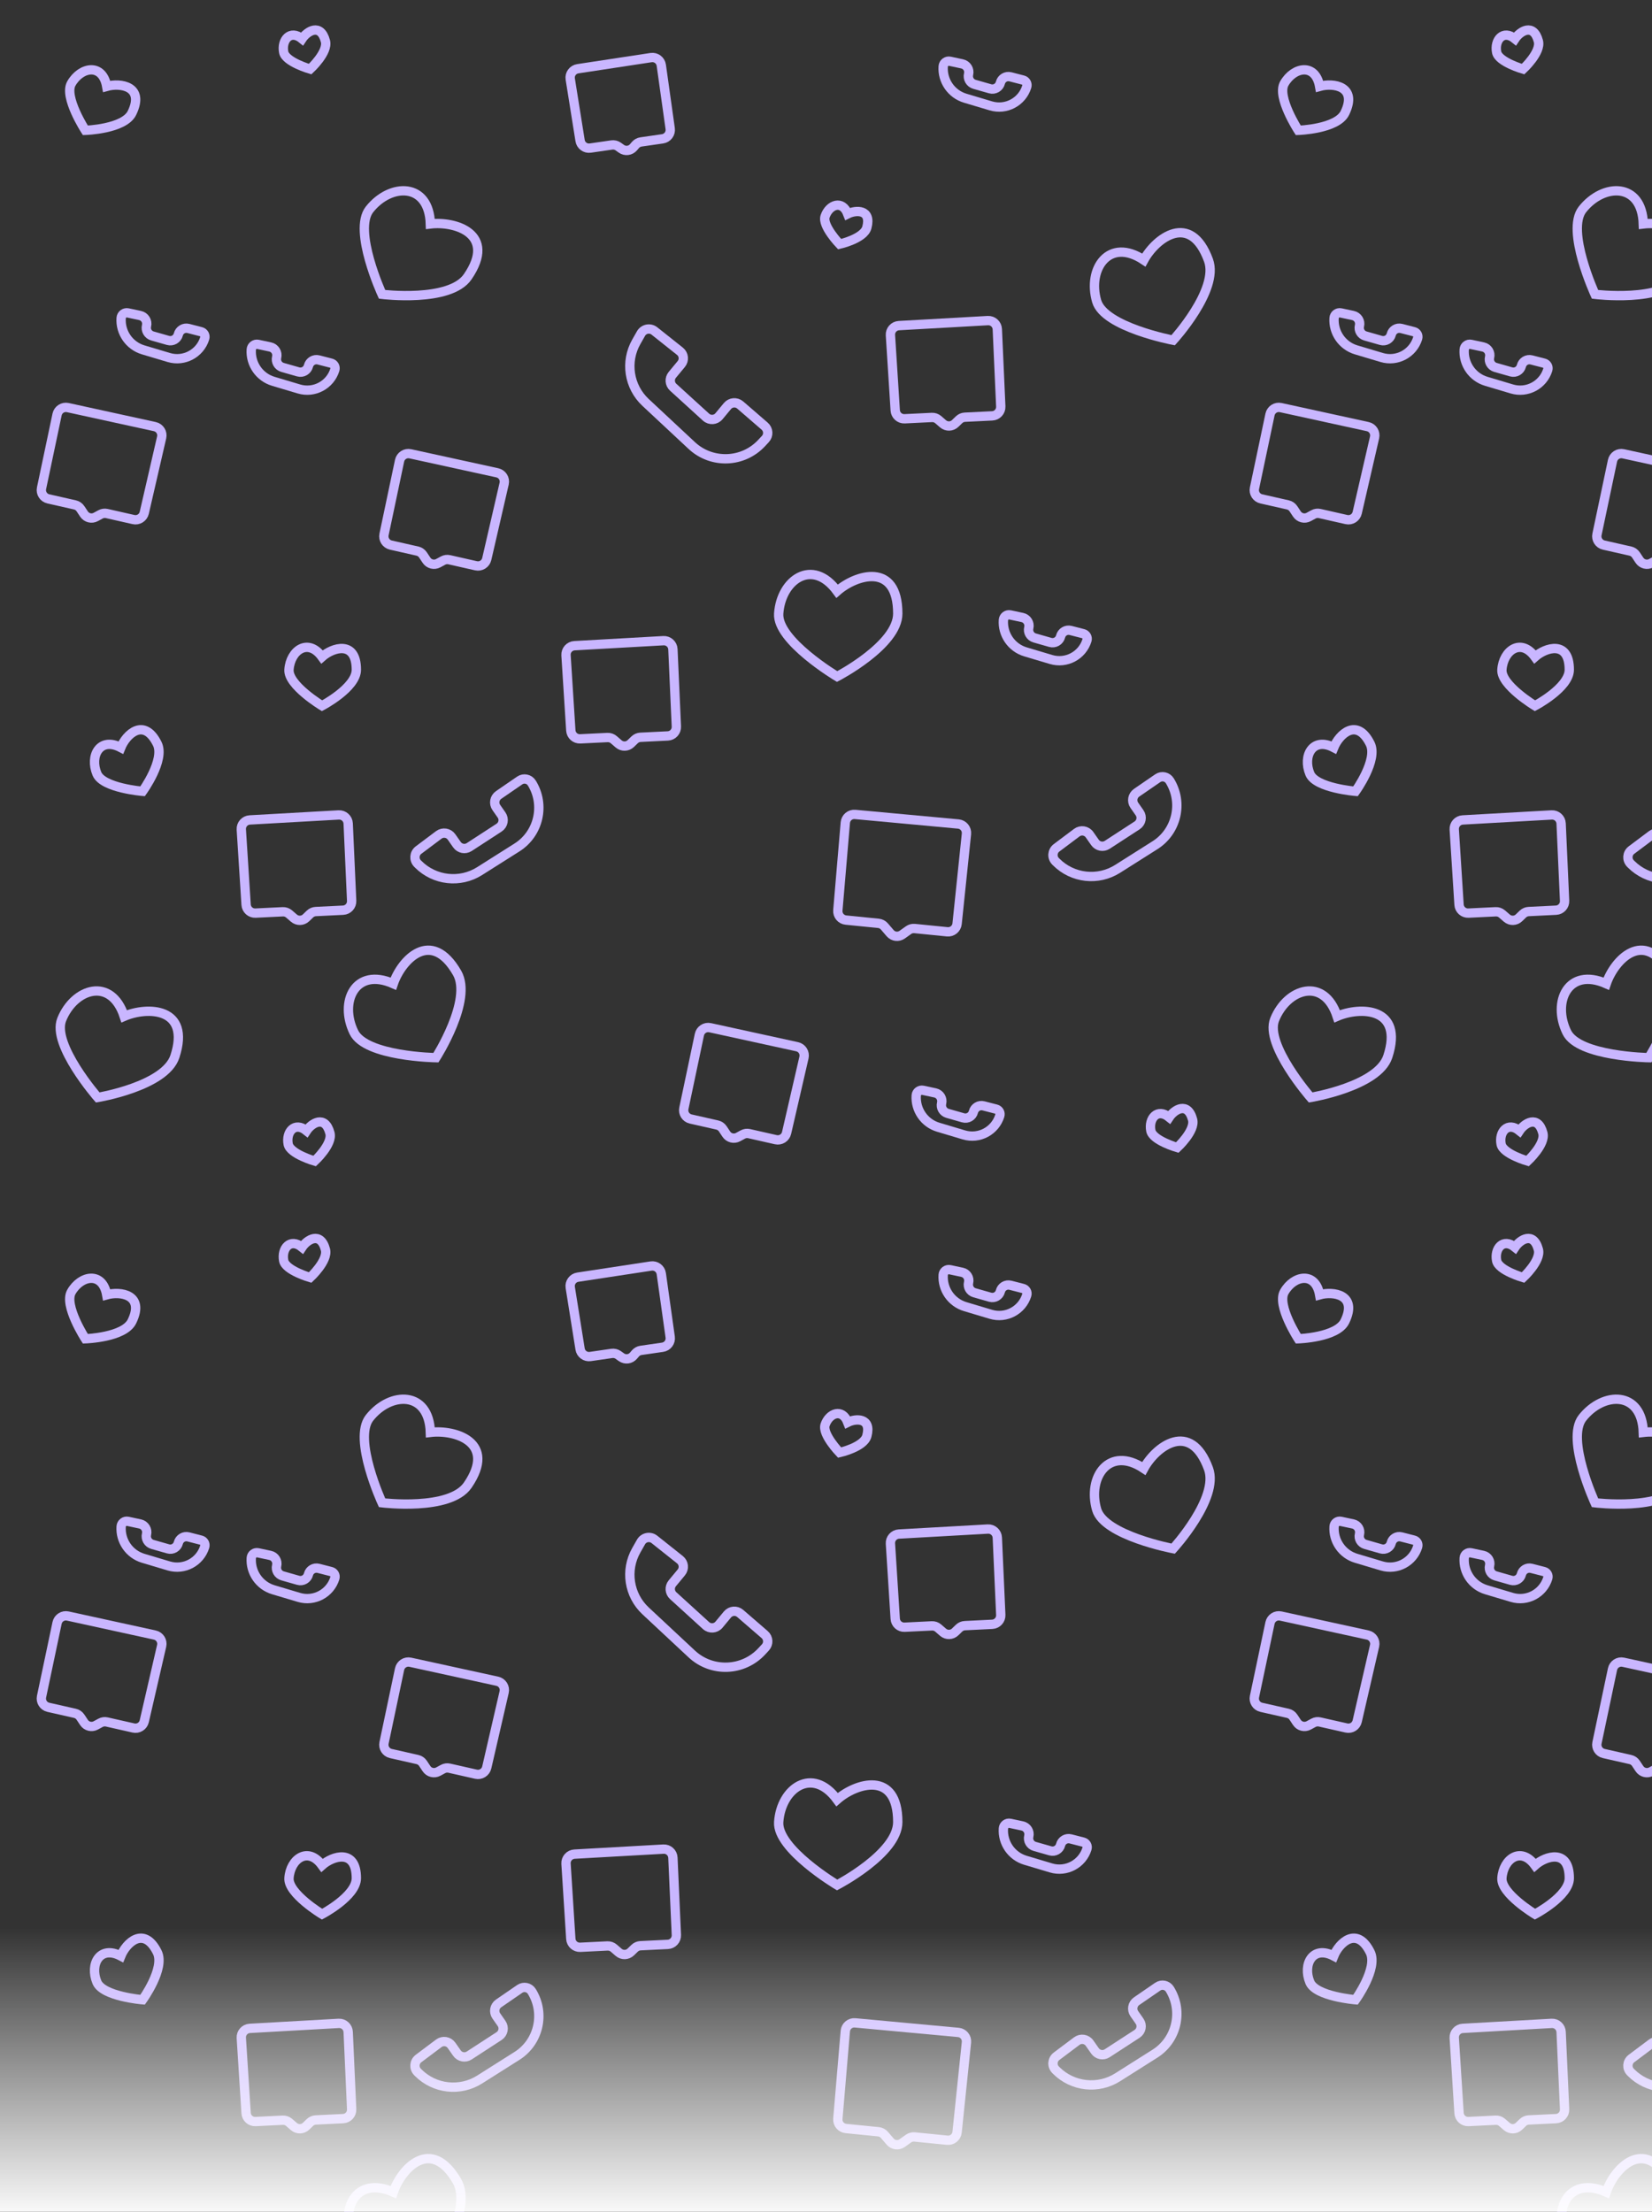 <svg width="375" height="502" viewBox="0 0 375 502" fill="none" xmlns="http://www.w3.org/2000/svg">
<rect x="0" y="0" width="375" height="502" fill="#333333" stroke="none"/>
<g clip-path="url(#clip0_4612_54418)">
<path d="M203.79 413.549C203.79 401.721 194.27 404.71 190.021 408.45C184.411 400.801 177.272 405.9 176.762 413.549C176.354 419.669 190.021 427.828 190.021 427.828C190.021 427.828 203.79 420.689 203.79 413.549Z" stroke="#C9B6FF" stroke-width="2.118"/>
<path d="M80.891 426.284C80.891 419.513 75.504 421.224 73.1 423.365C69.926 418.986 65.886 421.905 65.597 426.284C65.367 429.787 73.1 434.457 73.1 434.457C73.1 434.457 80.891 430.371 80.891 426.284Z" stroke="#C9B6FF" stroke-width="2.118"/>
<path d="M311.031 443.089C308.014 437.028 303.954 440.96 302.755 443.948C297.963 441.442 295.647 445.855 297.34 449.904C298.694 453.143 307.699 453.878 307.699 453.878C307.699 453.878 312.852 446.748 311.031 443.089Z" stroke="#C9B6FF" stroke-width="2.118"/>
<path d="M305.287 299.908C308.245 293.817 302.652 293.003 299.554 293.878C298.611 288.553 293.702 289.414 291.53 293.227C289.792 296.277 294.708 303.857 294.708 303.857C294.708 303.857 303.502 303.584 305.287 299.908Z" stroke="#C9B6FF" stroke-width="2.118"/>
<path d="M73.871 283.602C72.748 279.409 69.696 281.362 68.562 283.087C65.869 280.902 63.852 283.38 64.4 286.14C64.838 288.348 70.403 289.957 70.403 289.957C70.403 289.957 74.55 286.133 73.871 283.602Z" stroke="#C9B6FF" stroke-width="2.118"/>
<path d="M196.772 325.917C197.895 321.723 194.275 321.889 192.431 322.816C191.191 319.578 188.205 320.715 187.3 323.379C186.575 325.51 190.59 329.686 190.59 329.686C190.59 329.686 196.093 328.448 196.772 325.917Z" stroke="#C9B6FF" stroke-width="2.118"/>
<path d="M199.405 483.841L192.02 483.102C190.911 482.991 190.096 482.011 190.19 480.9L191.885 460.982C191.981 459.854 192.978 459.02 194.106 459.124L217.542 461.294C218.673 461.399 219.501 462.407 219.383 463.537L217.258 483.942C217.141 485.059 216.144 485.872 215.026 485.76L207.612 485.019C207.12 484.969 206.626 485.101 206.224 485.388L204.798 486.407C203.938 487.021 202.751 486.877 202.064 486.074L200.751 484.543C200.409 484.145 199.928 483.893 199.405 483.841Z" stroke="#C9B6FF" stroke-width="2.118"/>
<path d="M64.185 481.217L57.999 481.52C56.886 481.574 55.935 480.725 55.864 479.612L54.776 462.541C54.704 461.411 55.566 460.438 56.697 460.375L76.886 459.239C78.02 459.175 78.988 460.049 79.038 461.184L79.824 478.731C79.875 479.853 79.008 480.805 77.886 480.86L71.672 481.164C71.178 481.188 70.709 481.391 70.353 481.735L69.472 482.587C68.713 483.322 67.517 483.355 66.719 482.663L65.62 481.712C65.223 481.369 64.709 481.191 64.185 481.217Z" stroke="#C9B6FF" stroke-width="2.118"/>
<path d="M211.535 369.02L205.349 369.323C204.235 369.377 203.284 368.528 203.214 367.415L202.125 350.344C202.053 349.214 202.916 348.242 204.046 348.178L224.236 347.042C225.37 346.978 226.337 347.853 226.388 348.987L227.174 366.534C227.224 367.657 226.358 368.608 225.236 368.663L219.022 368.967C218.527 368.991 218.059 369.194 217.703 369.538L216.822 370.391C216.062 371.126 214.867 371.159 214.068 370.467L212.97 369.516C212.573 369.172 212.059 368.995 211.535 369.02Z" stroke="#C9B6FF" stroke-width="2.118"/>
<path d="M137.895 441.667L131.709 441.97C130.595 442.024 129.644 441.175 129.573 440.062L128.485 422.991C128.413 421.861 129.276 420.889 130.406 420.825L150.596 419.689C151.73 419.625 152.697 420.499 152.748 421.634L153.534 439.181C153.584 440.303 152.718 441.255 151.596 441.31L145.381 441.614C144.887 441.638 144.419 441.841 144.063 442.185L143.182 443.038C142.422 443.772 141.227 443.805 140.428 443.114L139.33 442.163C138.933 441.819 138.419 441.642 137.895 441.667Z" stroke="#C9B6FF" stroke-width="2.118"/>
<path d="M94.76 399.357L88.72 397.99C87.632 397.744 86.944 396.67 87.174 395.579L90.703 378.842C90.936 377.734 92.028 377.028 93.134 377.27L112.889 381.588C113.998 381.831 114.696 382.933 114.441 384.039L110.493 401.155C110.241 402.249 109.151 402.934 108.056 402.686L101.987 401.313C101.504 401.203 100.999 401.273 100.564 401.509L99.486 402.094C98.557 402.599 97.397 402.31 96.813 401.429L96.01 400.219C95.72 399.781 95.272 399.473 94.76 399.357Z" stroke="#C9B6FF" stroke-width="2.118"/>
<path d="M292.347 388.87L286.306 387.503C285.219 387.257 284.53 386.183 284.76 385.093L288.289 368.355C288.523 367.247 289.614 366.541 290.72 366.783L310.475 371.101C311.585 371.344 312.282 372.446 312.027 373.553L308.08 390.668C307.827 391.763 306.737 392.447 305.642 392.199L299.573 390.826C299.091 390.717 298.585 390.787 298.15 391.023L297.072 391.608C296.144 392.112 294.984 391.823 294.399 390.943L293.596 389.732C293.306 389.294 292.858 388.986 292.347 388.87Z" stroke="#C9B6FF" stroke-width="2.118"/>
<path d="M138.868 307.178L133.986 307.885C132.882 308.044 131.855 307.289 131.679 306.188L129.447 292.216C129.268 291.098 130.035 290.048 131.155 289.878L147.785 287.347C148.908 287.177 149.954 287.956 150.112 289.08L152.134 303.479C152.29 304.591 151.518 305.62 150.406 305.781L145.495 306.492C145.005 306.562 144.558 306.809 144.237 307.185L143.79 307.707C143.104 308.511 141.917 308.656 141.056 308.043L140.344 307.536C139.916 307.231 139.388 307.103 138.868 307.178Z" stroke="#C9B6FF" stroke-width="2.118"/>
<path d="M94.942 470.437L94.793 470.287C93.915 469.409 94.018 467.957 95.011 467.213L99.603 463.769C100.525 463.077 101.836 463.287 102.498 464.231L103.728 465.989C104.359 466.89 105.589 467.129 106.511 466.53L113.287 462.125C114.255 461.496 114.509 460.191 113.847 459.245L112.667 457.56C112.018 456.632 112.249 455.352 113.183 454.71L117.971 451.418C118.883 450.791 120.135 451.054 120.718 451.995C123.796 456.969 122.295 463.494 117.352 466.621L108.873 471.985C104.439 474.79 98.653 474.147 94.942 470.437Z" stroke="#C9B6FF" stroke-width="2.118"/>
<path d="M239.768 469.927L239.618 469.777C238.74 468.899 238.844 467.448 239.837 466.703L244.428 463.259C245.35 462.568 246.662 462.777 247.323 463.721L248.554 465.479C249.184 466.38 250.415 466.619 251.336 466.02L258.113 461.615C259.08 460.986 259.334 459.681 258.672 458.735L257.493 457.05C256.843 456.122 257.075 454.842 258.008 454.2L262.796 450.908C263.709 450.281 264.96 450.544 265.543 451.485C268.622 456.459 267.12 462.984 262.177 466.111L253.699 471.475C249.265 474.28 243.478 473.637 239.768 469.927Z" stroke="#C9B6FF" stroke-width="2.118"/>
<path d="M238.59 423.96L232.773 422.223C229.621 421.282 227.543 418.282 227.769 415C227.823 414.224 228.551 413.675 229.312 413.838L232.072 414.428C233.131 414.655 233.792 415.713 233.531 416.763C233.282 417.765 233.871 418.784 234.864 419.068L238.417 420.081C239.437 420.372 240.495 419.759 240.751 418.73C241.002 417.719 242.029 417.107 243.037 417.367L245.895 418.102C246.555 418.272 246.939 418.959 246.737 419.611C245.674 423.049 242.039 424.99 238.59 423.96Z" stroke="#C9B6FF" stroke-width="2.118"/>
<path d="M67.859 362.557L62.042 360.82C58.89 359.879 56.812 356.879 57.038 353.597C57.091 352.821 57.82 352.272 58.581 352.435L61.341 353.025C62.4 353.252 63.06 354.31 62.799 355.36C62.55 356.362 63.14 357.381 64.133 357.665L67.686 358.678C68.706 358.969 69.764 358.356 70.019 357.327C70.27 356.316 71.297 355.704 72.306 355.964L75.164 356.699C75.823 356.869 76.207 357.556 76.006 358.207C74.943 361.646 71.308 363.587 67.859 362.557Z" stroke="#C9B6FF" stroke-width="2.118"/>
<path d="M224.923 298.303L219.106 296.566C215.954 295.625 213.876 292.625 214.102 289.344C214.156 288.567 214.884 288.018 215.645 288.181L218.405 288.771C219.464 288.998 220.125 290.056 219.864 291.107C219.615 292.109 220.204 293.128 221.197 293.411L224.75 294.424C225.77 294.715 226.828 294.103 227.084 293.074C227.335 292.063 228.362 291.451 229.37 291.71L232.228 292.446C232.888 292.616 233.272 293.303 233.07 293.954C232.007 297.393 228.372 299.333 224.923 298.303Z" stroke="#C9B6FF" stroke-width="2.118"/>
<path d="M313.654 355.418L307.837 353.681C304.685 352.74 302.607 349.74 302.833 346.458C302.887 345.682 303.615 345.133 304.376 345.295L307.136 345.886C308.195 346.112 308.856 347.17 308.595 348.221C308.346 349.223 308.936 350.242 309.928 350.525L313.481 351.539C314.501 351.83 315.559 351.217 315.815 350.188C316.066 349.177 317.093 348.565 318.101 348.825L320.959 349.56C321.619 349.73 322.003 350.417 321.801 351.068C320.738 354.507 317.103 356.447 313.654 355.418Z" stroke="#C9B6FF" stroke-width="2.118"/>
<path d="M144.439 351.859L145.506 349.981C146.125 348.893 147.569 348.613 148.549 349.393L154.345 354.001C155.239 354.712 155.375 356.02 154.645 356.899L152.613 359.352C151.917 360.191 152.004 361.428 152.81 362.162L160.265 368.951C161.126 369.735 162.466 369.641 163.209 368.745L165.12 366.439C165.849 365.559 167.159 365.45 168.024 366.198L173.57 370.993C174.444 371.748 174.517 373.078 173.73 373.924L172.894 374.825C168.669 379.37 161.557 379.624 157.021 375.39L146.537 365.606C142.739 362.062 141.871 356.374 144.439 351.859Z" stroke="#C9B6FF" stroke-width="2.118"/>
<path d="M103.759 495.09C97.858 484.839 91.1 492.179 89.282 497.54C80.605 493.709 76.961 501.69 80.336 508.574C83.035 514.081 98.95 514.334 98.95 514.334C98.95 514.334 107.321 501.278 103.759 495.09Z" stroke="#C9B6FF" stroke-width="2.118"/>
<path d="M274.324 333.35C270.257 322.243 262.346 328.323 259.641 333.295C251.743 328.041 246.793 335.284 248.944 342.643C250.665 348.529 266.304 351.492 266.304 351.492C266.304 351.492 276.778 340.054 274.324 333.35Z" stroke="#C9B6FF" stroke-width="2.118"/>
<path d="M106.16 337.096C112.852 327.343 103.312 324.422 97.692 325.101C97.394 315.62 88.622 315.786 83.874 321.805C80.076 326.62 86.728 341.08 86.728 341.08C86.728 341.08 102.121 342.983 106.16 337.096Z" stroke="#C9B6FF" stroke-width="2.118"/>
<path d="M203.79 139.275C203.79 127.447 194.27 130.436 190.021 134.176C184.411 126.526 177.272 131.626 176.762 139.275C176.354 145.395 190.021 153.553 190.021 153.553C190.021 153.553 203.79 146.414 203.79 139.275Z" stroke="#C9B6FF" stroke-width="2.118"/>
<path d="M80.891 152.009C80.891 145.238 75.504 146.95 73.1 149.09C69.926 144.712 65.886 147.631 65.597 152.009C65.367 155.512 73.1 160.183 73.1 160.183C73.1 160.183 80.891 156.096 80.891 152.009Z" stroke="#C9B6FF" stroke-width="2.118"/>
<path d="M311.031 168.815C308.014 162.753 303.954 166.685 302.755 169.673C297.963 167.168 295.647 171.581 297.34 175.63C298.694 178.869 307.699 179.604 307.699 179.604C307.699 179.604 312.852 172.473 311.031 168.815Z" stroke="#C9B6FF" stroke-width="2.118"/>
<path d="M305.287 25.633C308.245 19.542 302.652 18.729 299.554 19.604C298.611 14.278 293.702 15.139 291.53 18.952C289.792 22.003 294.708 29.582 294.708 29.582C294.708 29.582 303.502 29.309 305.287 25.633Z" stroke="#C9B6FF" stroke-width="2.118"/>
<path d="M73.871 9.328C72.748 5.134 69.696 7.088 68.562 8.813C65.869 6.628 63.852 9.106 64.4 11.866C64.838 14.074 70.403 15.683 70.403 15.683C70.403 15.683 74.55 11.859 73.871 9.328Z" stroke="#C9B6FF" stroke-width="2.118"/>
<path d="M270.712 254.103C269.588 249.91 266.536 251.863 265.402 253.588C262.709 251.403 260.692 253.881 261.24 256.641C261.678 258.849 267.243 260.458 267.243 260.458C267.243 260.458 271.39 256.634 270.712 254.103Z" stroke="#C9B6FF" stroke-width="2.118"/>
<path d="M74.891 257.163C73.768 252.969 70.716 254.923 69.582 256.648C66.889 254.463 64.872 256.941 65.419 259.701C65.858 261.909 71.422 263.518 71.422 263.518C71.422 263.518 75.57 259.694 74.891 257.163Z" stroke="#C9B6FF" stroke-width="2.118"/>
<path d="M196.772 51.643C197.895 47.449 194.275 47.615 192.431 48.542C191.191 45.303 188.205 46.441 187.3 49.105C186.575 51.236 190.59 55.412 190.59 55.412C190.59 55.412 196.093 54.174 196.772 51.643Z" stroke="#C9B6FF" stroke-width="2.118"/>
<path d="M199.405 209.567L192.02 208.828C190.911 208.717 190.096 207.736 190.19 206.625L191.885 186.708C191.981 185.58 192.978 184.746 194.106 184.85L217.542 187.02C218.673 187.125 219.501 188.133 219.383 189.262L217.258 209.667C217.141 210.784 216.144 211.597 215.026 211.486L207.612 210.744C207.12 210.695 206.626 210.826 206.224 211.114L204.798 212.132C203.938 212.747 202.751 212.602 202.064 211.8L200.751 210.269C200.409 209.87 199.928 209.619 199.405 209.567Z" stroke="#C9B6FF" stroke-width="2.118"/>
<path d="M64.185 206.943L57.999 207.245C56.886 207.3 55.935 206.45 55.864 205.338L54.776 188.267C54.704 187.137 55.566 186.164 56.697 186.1L76.886 184.964C78.02 184.9 78.988 185.775 79.038 186.909L79.824 204.457C79.875 205.579 79.008 206.53 77.886 206.585L71.672 206.889C71.178 206.914 70.709 207.117 70.353 207.461L69.472 208.313C68.713 209.048 67.517 209.081 66.719 208.389L65.62 207.438C65.223 207.094 64.709 206.917 64.185 206.943Z" stroke="#C9B6FF" stroke-width="2.118"/>
<path d="M211.535 94.746L205.349 95.049C204.235 95.103 203.284 94.254 203.214 93.141L202.125 76.07C202.053 74.94 202.916 73.967 204.046 73.904L224.236 72.767C225.37 72.704 226.337 73.578 226.388 74.713L227.174 92.26C227.224 93.382 226.358 94.334 225.236 94.389L219.022 94.693C218.527 94.717 218.059 94.92 217.703 95.264L216.822 96.116C216.062 96.851 214.867 96.884 214.068 96.192L212.97 95.241C212.573 94.898 212.059 94.72 211.535 94.746Z" stroke="#C9B6FF" stroke-width="2.118"/>
<path d="M137.895 167.393L131.709 167.695C130.595 167.75 129.644 166.9 129.573 165.788L128.485 148.717C128.413 147.587 129.276 146.614 130.406 146.551L150.596 145.414C151.73 145.351 152.697 146.225 152.748 147.36L153.534 164.907C153.584 166.029 152.718 166.981 151.596 167.035L145.381 167.34C144.887 167.364 144.419 167.567 144.063 167.911L143.182 168.763C142.422 169.498 141.227 169.531 140.428 168.839L139.33 167.888C138.933 167.545 138.419 167.367 137.895 167.393Z" stroke="#C9B6FF" stroke-width="2.118"/>
<path d="M94.76 125.082L88.72 123.715C87.632 123.469 86.944 122.396 87.174 121.305L90.703 104.567C90.936 103.459 92.028 102.754 93.134 102.995L112.889 107.314C113.998 107.556 114.696 108.658 114.441 109.765L110.493 126.88C110.241 127.975 109.151 128.659 108.056 128.412L101.987 127.038C101.504 126.929 100.999 126.999 100.564 127.235L99.486 127.82C98.557 128.324 97.397 128.036 96.813 127.155L96.01 125.944C95.72 125.507 95.272 125.198 94.76 125.082Z" stroke="#C9B6FF" stroke-width="2.118"/>
<path d="M162.82 255.341L156.779 253.974C155.692 253.728 155.003 252.655 155.233 251.564L158.762 234.826C158.996 233.718 160.087 233.013 161.193 233.255L180.948 237.573C182.058 237.815 182.755 238.917 182.5 240.024L178.553 257.14C178.3 258.234 177.21 258.919 176.115 258.671L170.046 257.297C169.564 257.188 169.058 257.258 168.623 257.494L167.545 258.079C166.617 258.583 165.457 258.295 164.872 257.414L164.069 256.203C163.779 255.766 163.331 255.457 162.82 255.341Z" stroke="#C9B6FF" stroke-width="2.118"/>
<path d="M292.347 114.595L286.306 113.228C285.219 112.982 284.53 111.909 284.76 110.818L288.289 94.081C288.523 92.972 289.614 92.267 290.72 92.509L310.475 96.827C311.585 97.07 312.282 98.171 312.027 99.278L308.08 116.394C307.827 117.488 306.737 118.173 305.642 117.925L299.573 116.551C299.091 116.442 298.585 116.512 298.15 116.748L297.072 117.333C296.144 117.837 294.984 117.549 294.399 116.668L293.596 115.457C293.306 115.02 292.858 114.711 292.347 114.595Z" stroke="#C9B6FF" stroke-width="2.118"/>
<path d="M138.868 32.904L133.986 33.61C132.882 33.77 131.855 33.014 131.679 31.913L129.447 17.942C129.268 16.823 130.035 15.774 131.155 15.603L147.785 13.073C148.908 12.902 149.954 13.681 150.112 14.806L152.134 29.204C152.29 30.317 151.518 31.346 150.406 31.507L145.495 32.217C145.005 32.288 144.558 32.535 144.237 32.911L143.79 33.433C143.104 34.236 141.917 34.382 141.056 33.769L140.344 33.261C139.916 32.957 139.388 32.829 138.868 32.904Z" stroke="#C9B6FF" stroke-width="2.118"/>
<path d="M94.942 196.162L94.793 196.013C93.915 195.135 94.018 193.683 95.011 192.938L99.603 189.495C100.525 188.803 101.836 189.012 102.498 189.957L103.728 191.715C104.359 192.616 105.589 192.855 106.511 192.255L113.287 187.851C114.255 187.222 114.509 185.916 113.847 184.971L112.667 183.286C112.018 182.358 112.249 181.077 113.183 180.435L117.971 177.144C118.883 176.516 120.135 176.779 120.718 177.721C123.796 182.694 122.295 189.219 117.352 192.346L108.873 197.71C104.439 200.516 98.653 199.873 94.942 196.162Z" stroke="#C9B6FF" stroke-width="2.118"/>
<path d="M239.768 195.652L239.618 195.503C238.74 194.625 238.844 193.173 239.837 192.428L244.428 188.985C245.35 188.293 246.662 188.503 247.323 189.447L248.554 191.205C249.184 192.106 250.415 192.345 251.336 191.746L258.113 187.341C259.08 186.712 259.334 185.406 258.672 184.461L257.493 182.776C256.843 181.848 257.075 180.567 258.008 179.925L262.796 176.634C263.709 176.006 264.96 176.269 265.543 177.211C268.622 182.184 267.12 188.709 262.177 191.836L253.699 197.2C249.265 200.006 243.478 199.363 239.768 195.652Z" stroke="#C9B6FF" stroke-width="2.118"/>
<path d="M238.59 149.685L232.773 147.949C229.621 147.008 227.543 144.007 227.769 140.726C227.823 139.949 228.551 139.401 229.312 139.563L232.072 140.154C233.131 140.38 233.792 141.438 233.531 142.489C233.282 143.491 233.871 144.51 234.864 144.793L238.417 145.807C239.437 146.097 240.495 145.485 240.751 144.456C241.002 143.445 242.029 142.833 243.037 143.092L245.895 143.828C246.555 143.998 246.939 144.685 246.737 145.336C245.674 148.775 242.039 150.715 238.59 149.685Z" stroke="#C9B6FF" stroke-width="2.118"/>
<path d="M218.804 257.585L212.987 255.849C209.835 254.908 207.756 251.907 207.983 248.626C208.036 247.849 208.765 247.301 209.526 247.463L212.286 248.054C213.344 248.28 214.005 249.338 213.744 250.389C213.495 251.391 214.085 252.41 215.078 252.693L218.631 253.707C219.651 253.997 220.708 253.385 220.964 252.356C221.215 251.345 222.242 250.733 223.251 250.992L226.108 251.728C226.768 251.898 227.152 252.585 226.951 253.236C225.887 256.675 222.253 258.615 218.804 257.585Z" stroke="#C9B6FF" stroke-width="2.118"/>
<path d="M67.859 88.282L62.042 86.546C58.89 85.605 56.812 82.604 57.038 79.323C57.091 78.546 57.82 77.998 58.581 78.16L61.341 78.751C62.4 78.977 63.06 80.035 62.799 81.086C62.55 82.088 63.14 83.107 64.133 83.39L67.686 84.403C68.706 84.694 69.764 84.082 70.019 83.053C70.27 82.042 71.297 81.43 72.306 81.689L75.164 82.425C75.823 82.595 76.207 83.282 76.006 83.933C74.943 87.372 71.308 89.312 67.859 88.282Z" stroke="#C9B6FF" stroke-width="2.118"/>
<path d="M224.923 24.029L219.106 22.292C215.954 21.351 213.876 18.351 214.102 15.069C214.156 14.293 214.884 13.744 215.645 13.907L218.405 14.497C219.464 14.724 220.125 15.782 219.864 16.832C219.615 17.834 220.204 18.853 221.197 19.137L224.75 20.15C225.77 20.441 226.828 19.828 227.084 18.799C227.335 17.788 228.362 17.176 229.37 17.436L232.228 18.171C232.888 18.341 233.272 19.029 233.07 19.68C232.007 23.118 228.372 25.059 224.923 24.029Z" stroke="#C9B6FF" stroke-width="2.118"/>
<path d="M313.654 81.143L307.837 79.406C304.685 78.465 302.607 75.465 302.833 72.183C302.887 71.407 303.615 70.858 304.376 71.021L307.136 71.611C308.195 71.838 308.856 72.896 308.595 73.947C308.346 74.949 308.936 75.968 309.928 76.251L313.481 77.264C314.501 77.555 315.559 76.943 315.815 75.913C316.066 74.903 317.093 74.29 318.101 74.55L320.959 75.286C321.619 75.456 322.003 76.143 321.801 76.794C320.738 80.233 317.103 82.173 313.654 81.143Z" stroke="#C9B6FF" stroke-width="2.118"/>
<path d="M144.439 77.585L145.506 75.707C146.125 74.618 147.569 74.339 148.549 75.118L154.345 79.727C155.239 80.438 155.375 81.745 154.645 82.625L152.613 85.078C151.917 85.917 152.004 87.154 152.81 87.888L160.265 94.677C161.126 95.46 162.466 95.366 163.209 94.47L165.12 92.165C165.849 91.285 167.159 91.176 168.024 91.923L173.57 96.718C174.444 97.474 174.517 98.803 173.73 99.65L172.894 100.55C168.669 105.096 161.557 105.349 157.021 101.115L146.537 91.332C142.739 87.787 141.871 82.1 144.439 77.585Z" stroke="#C9B6FF" stroke-width="2.118"/>
<path d="M103.759 220.816C97.858 210.565 91.1 217.904 89.282 223.265C80.605 219.435 76.961 227.416 80.336 234.3C83.035 239.807 98.95 240.06 98.95 240.06C98.95 240.06 107.321 227.003 103.759 220.816Z" stroke="#C9B6FF" stroke-width="2.118"/>
<path d="M315.032 239.786C318.702 228.541 308.725 228.43 303.525 230.667C300.565 221.655 292.196 224.288 289.338 231.402C287.052 237.093 297.514 249.089 297.514 249.089C297.514 249.089 312.818 246.573 315.032 239.786Z" stroke="#C9B6FF" stroke-width="2.118"/>
<path d="M274.324 59.075C270.257 47.968 262.346 54.048 259.641 59.021C251.743 53.767 246.793 61.01 248.944 68.368C250.665 74.255 266.304 77.218 266.304 77.218C266.304 77.218 276.778 65.779 274.324 59.075Z" stroke="#C9B6FF" stroke-width="2.118"/>
<path d="M106.16 62.822C112.852 53.068 103.312 50.148 97.692 50.827C97.394 41.346 88.622 41.512 83.874 47.53C80.076 52.346 86.728 66.805 86.728 66.805C86.728 66.805 102.121 68.708 106.16 62.822Z" stroke="#C9B6FF" stroke-width="2.118"/>
<path d="M35.698 443.089C32.681 437.028 28.621 440.96 27.422 443.948C22.63 441.442 20.314 445.855 22.007 449.904C23.361 453.143 32.365 453.878 32.365 453.878C32.365 453.878 37.519 446.748 35.698 443.089Z" stroke="#C9B6FF" stroke-width="2.118"/>
<path d="M29.954 299.908C32.912 293.817 27.319 293.003 24.221 293.878C23.278 288.553 18.369 289.414 16.197 293.227C14.459 296.277 19.375 303.857 19.375 303.857C19.375 303.857 28.169 303.584 29.954 299.908Z" stroke="#C9B6FF" stroke-width="2.118"/>
<path d="M17.014 388.87L10.973 387.503C9.886 387.257 9.197 386.183 9.427 385.093L12.956 368.355C13.19 367.247 14.281 366.541 15.387 366.783L35.142 371.101C36.252 371.344 36.949 372.446 36.694 373.553L32.747 390.668C32.494 391.763 31.404 392.447 30.309 392.199L24.24 390.826C23.758 390.717 23.252 390.787 22.817 391.023L21.739 391.608C20.811 392.112 19.651 391.823 19.067 390.943L18.263 389.732C17.973 389.294 17.526 388.986 17.014 388.87Z" stroke="#C9B6FF" stroke-width="2.118"/>
<path d="M38.321 355.418L32.504 353.681C29.352 352.74 27.274 349.74 27.5 346.458C27.554 345.682 28.282 345.133 29.043 345.295L31.803 345.886C32.862 346.112 33.523 347.17 33.262 348.221C33.013 349.223 33.602 350.242 34.595 350.525L38.148 351.539C39.168 351.83 40.226 351.217 40.482 350.188C40.733 349.177 41.76 348.565 42.768 348.825L45.626 349.56C46.286 349.73 46.67 350.417 46.468 351.068C45.405 354.507 41.77 356.447 38.321 355.418Z" stroke="#C9B6FF" stroke-width="2.118"/>
<path d="M35.698 168.815C32.681 162.753 28.621 166.685 27.422 169.673C22.63 167.168 20.314 171.581 22.007 175.63C23.361 178.869 32.365 179.604 32.365 179.604C32.365 179.604 37.519 172.473 35.698 168.815Z" stroke="#C9B6FF" stroke-width="2.118"/>
<path d="M29.954 25.633C32.912 19.542 27.319 18.729 24.221 19.604C23.278 14.278 18.369 15.139 16.197 18.952C14.459 22.003 19.375 29.582 19.375 29.582C19.375 29.582 28.169 29.309 29.954 25.633Z" stroke="#C9B6FF" stroke-width="2.118"/>
<path d="M17.014 114.595L10.973 113.228C9.886 112.982 9.197 111.909 9.427 110.818L12.956 94.081C13.19 92.972 14.281 92.267 15.387 92.509L35.142 96.827C36.252 97.07 36.949 98.171 36.694 99.278L32.747 116.394C32.494 117.488 31.404 118.173 30.309 117.925L24.24 116.551C23.758 116.442 23.252 116.512 22.817 116.748L21.739 117.333C20.811 117.837 19.651 117.549 19.067 116.668L18.263 115.457C17.973 115.02 17.526 114.711 17.014 114.595Z" stroke="#C9B6FF" stroke-width="2.118"/>
<path d="M38.321 81.143L32.504 79.406C29.352 78.465 27.274 75.465 27.5 72.183C27.554 71.407 28.282 70.858 29.043 71.021L31.803 71.611C32.862 71.838 33.523 72.896 33.262 73.947C33.013 74.949 33.602 75.968 34.595 76.251L38.148 77.264C39.168 77.555 40.226 76.943 40.482 75.913C40.733 74.903 41.76 74.29 42.768 74.55L45.626 75.286C46.286 75.456 46.67 76.143 46.468 76.794C45.405 80.233 41.77 82.173 38.321 81.143Z" stroke="#C9B6FF" stroke-width="2.118"/>
<path d="M39.699 239.786C43.368 228.541 33.392 228.43 28.192 230.667C25.232 221.655 16.863 224.288 14.005 231.402C11.719 237.093 22.181 249.089 22.181 249.089C22.181 249.089 37.485 246.573 39.699 239.786Z" stroke="#C9B6FF" stroke-width="2.118"/>
<path d="M356.225 426.284C356.225 419.513 350.839 421.224 348.434 423.365C345.26 418.986 341.22 421.905 340.931 426.284C340.701 429.787 348.434 434.457 348.434 434.457C348.434 434.457 356.225 430.371 356.225 426.284Z" stroke="#C9B6FF" stroke-width="2.118"/>
<path d="M349.205 283.602C348.082 279.409 345.03 281.362 343.896 283.087C341.203 280.902 339.186 283.38 339.734 286.14C340.172 288.348 345.737 289.957 345.737 289.957C345.737 289.957 349.884 286.133 349.205 283.602Z" stroke="#C9B6FF" stroke-width="2.118"/>
<path d="M339.519 481.217L333.333 481.52C332.22 481.574 331.269 480.725 331.198 479.612L330.11 462.541C330.038 461.411 330.9 460.438 332.031 460.375L352.22 459.239C353.354 459.175 354.322 460.049 354.372 461.184L355.158 478.731C355.209 479.853 354.342 480.805 353.22 480.86L347.006 481.164C346.512 481.188 346.043 481.391 345.687 481.735L344.806 482.587C344.046 483.322 342.852 483.355 342.053 482.663L340.954 481.712C340.557 481.369 340.043 481.191 339.519 481.217Z" stroke="#C9B6FF" stroke-width="2.118"/>
<path d="M370.094 399.357L364.054 397.99C362.966 397.744 362.278 396.67 362.508 395.579L366.037 378.842C366.27 377.734 367.362 377.028 368.468 377.27L388.223 381.588C389.332 381.831 390.03 382.933 389.775 384.039L385.827 401.155C385.575 402.249 384.485 402.934 383.39 402.686L377.321 401.313C376.838 401.203 376.333 401.273 375.898 401.509L374.82 402.094C373.891 402.599 372.731 402.31 372.147 401.429L371.344 400.219C371.054 399.781 370.606 399.473 370.094 399.357Z" stroke="#C9B6FF" stroke-width="2.118"/>
<path d="M370.276 470.437L370.127 470.287C369.249 469.409 369.352 467.957 370.345 467.213L374.937 463.769C375.859 463.077 377.17 463.287 377.832 464.231L379.062 465.989C379.693 466.89 380.923 467.129 381.845 466.53L388.621 462.125C389.589 461.496 389.843 460.191 389.181 459.245L388.001 457.56C387.352 456.632 387.583 455.352 388.517 454.71L393.305 451.418C394.217 450.791 395.469 451.054 396.052 451.995C399.13 456.969 397.629 463.494 392.686 466.621L384.207 471.985C379.773 474.79 373.987 474.147 370.276 470.437Z" stroke="#C9B6FF" stroke-width="2.118"/>
<path d="M343.193 362.557L337.376 360.82C334.224 359.879 332.145 356.879 332.372 353.597C332.425 352.821 333.154 352.272 333.915 352.435L336.675 353.025C337.733 353.252 338.394 354.31 338.133 355.36C337.884 356.362 338.474 357.381 339.467 357.665L343.02 358.678C344.04 358.969 345.098 358.356 345.353 357.327C345.604 356.316 346.631 355.704 347.64 355.964L350.498 356.699C351.157 356.869 351.541 357.556 351.34 358.207C350.277 361.646 346.642 363.587 343.193 362.557Z" stroke="#C9B6FF" stroke-width="2.118"/>
<path d="M379.093 495.09C373.192 484.839 366.434 492.179 364.616 497.54C355.939 493.709 352.295 501.69 355.67 508.574C358.369 514.081 374.284 514.334 374.284 514.334C374.284 514.334 382.655 501.278 379.093 495.09Z" stroke="#C9B6FF" stroke-width="2.118"/>
<path d="M381.494 337.096C388.186 327.343 378.646 324.422 373.026 325.101C372.728 315.62 363.956 315.786 359.208 321.805C355.41 326.62 362.063 341.08 362.063 341.08C362.063 341.08 377.455 342.983 381.494 337.096Z" stroke="#C9B6FF" stroke-width="2.118"/>
<path d="M356.225 152.009C356.225 145.238 350.839 146.95 348.434 149.09C345.26 144.712 341.22 147.631 340.931 152.009C340.701 155.512 348.434 160.183 348.434 160.183C348.434 160.183 356.225 156.096 356.225 152.009Z" stroke="#C9B6FF" stroke-width="2.118"/>
<path d="M349.205 9.328C348.082 5.134 345.03 7.088 343.896 8.813C341.203 6.628 339.186 9.106 339.734 11.866C340.172 14.074 345.737 15.683 345.737 15.683C345.737 15.683 349.884 11.859 349.205 9.328Z" stroke="#C9B6FF" stroke-width="2.118"/>
<path d="M350.225 257.163C349.102 252.969 346.05 254.923 344.916 256.648C342.223 254.463 340.206 256.941 340.754 259.701C341.192 261.909 346.756 263.518 346.756 263.518C346.756 263.518 350.904 259.694 350.225 257.163Z" stroke="#C9B6FF" stroke-width="2.118"/>
<path d="M339.519 206.943L333.333 207.245C332.22 207.3 331.269 206.45 331.198 205.338L330.11 188.267C330.038 187.137 330.9 186.164 332.031 186.1L352.22 184.964C353.354 184.9 354.322 185.775 354.372 186.909L355.158 204.457C355.209 205.579 354.342 206.53 353.22 206.585L347.006 206.889C346.512 206.914 346.043 207.117 345.687 207.461L344.806 208.313C344.046 209.048 342.852 209.081 342.053 208.389L340.954 207.438C340.557 207.094 340.043 206.917 339.519 206.943Z" stroke="#C9B6FF" stroke-width="2.118"/>
<path d="M370.094 125.082L364.054 123.715C362.966 123.469 362.278 122.396 362.508 121.305L366.037 104.567C366.27 103.459 367.362 102.754 368.468 102.995L388.223 107.314C389.332 107.556 390.03 108.658 389.775 109.765L385.827 126.88C385.575 127.975 384.485 128.659 383.39 128.412L377.321 127.038C376.838 126.929 376.333 126.999 375.898 127.235L374.82 127.82C373.891 128.324 372.731 128.036 372.147 127.155L371.344 125.944C371.054 125.507 370.606 125.198 370.094 125.082Z" stroke="#C9B6FF" stroke-width="2.118"/>
<path d="M370.276 196.162L370.127 196.013C369.249 195.135 369.352 193.683 370.345 192.938L374.937 189.495C375.859 188.803 377.17 189.012 377.832 189.957L379.062 191.715C379.693 192.616 380.923 192.855 381.845 192.255L388.621 187.851C389.589 187.222 389.843 185.916 389.181 184.971L388.001 183.286C387.352 182.358 387.583 181.077 388.517 180.435L393.305 177.144C394.217 176.516 395.469 176.779 396.052 177.721C399.13 182.694 397.629 189.219 392.686 192.346L384.207 197.71C379.773 200.516 373.987 199.873 370.276 196.162Z" stroke="#C9B6FF" stroke-width="2.118"/>
<path d="M343.193 88.282L337.376 86.546C334.224 85.605 332.145 82.604 332.372 79.323C332.425 78.546 333.154 77.998 333.915 78.16L336.675 78.751C337.733 78.977 338.394 80.035 338.133 81.086C337.884 82.088 338.474 83.107 339.467 83.39L343.02 84.403C344.04 84.694 345.098 84.082 345.353 83.053C345.604 82.042 346.631 81.43 347.64 81.689L350.498 82.425C351.157 82.595 351.541 83.282 351.34 83.933C350.277 87.372 346.642 89.312 343.193 88.282Z" stroke="#C9B6FF" stroke-width="2.118"/>
<path d="M379.093 220.816C373.192 210.565 366.434 217.904 364.616 223.265C355.939 219.435 352.295 227.416 355.67 234.3C358.369 239.807 374.284 240.06 374.284 240.06C374.284 240.06 382.655 227.003 379.093 220.816Z" stroke="#C9B6FF" stroke-width="2.118"/>
<path d="M381.494 62.822C388.186 53.068 378.646 50.148 373.026 50.827C372.728 41.346 363.956 41.512 359.208 47.53C355.41 52.346 362.063 66.805 362.063 66.805C362.063 66.805 377.455 68.708 381.494 62.822Z" stroke="#C9B6FF" stroke-width="2.118"/>
<rect y="90" width="375" height="414" fill="url(#paint0_linear_4612_54418)"/>
</g>
<defs>
<linearGradient id="paint0_linear_4612_54418" x1="187.5" y1="437.5" x2="187.5" y2="504" gradientUnits="userSpaceOnUse">
<stop stop-color="white" stop-opacity="0"/>
<stop offset="1" stop-color="white"/>
</linearGradient>
<clipPath id="clip0_4612_54418">
<rect width="375" height="502" fill="white"/>
</clipPath>
</defs>
</svg>
